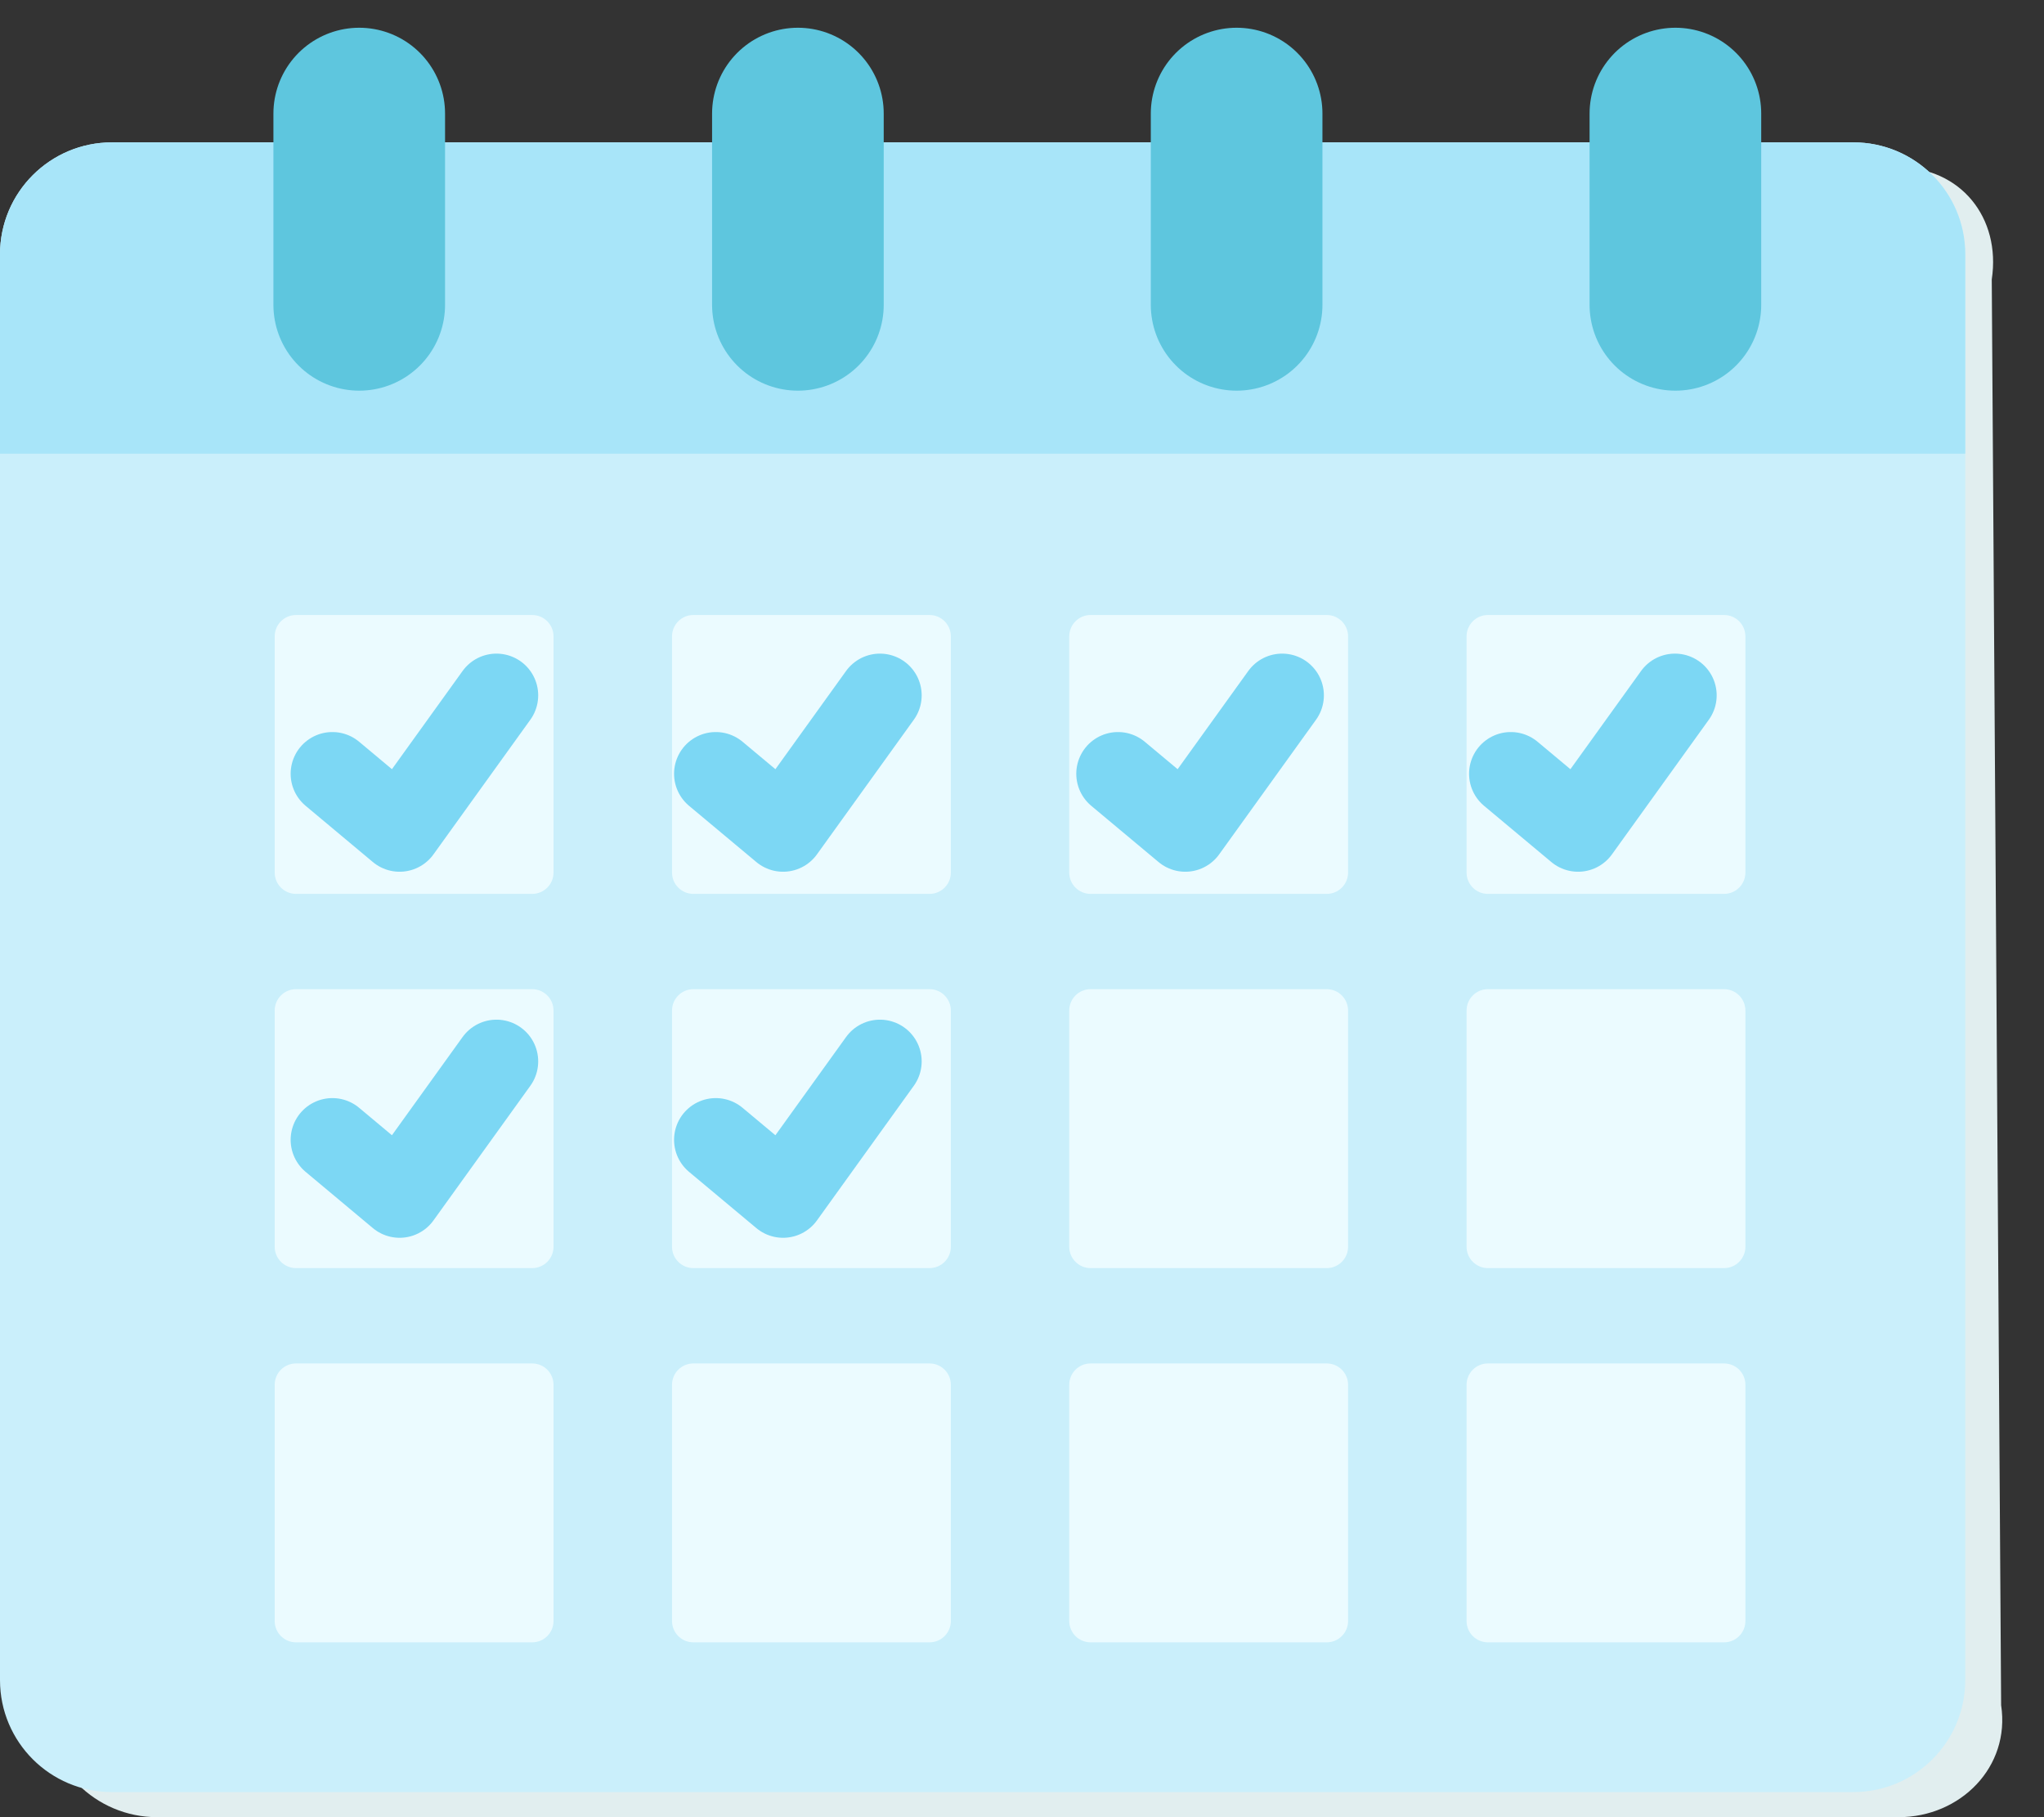 <svg width="36" height="32" viewBox="0 0 36 32" fill="none" xmlns="http://www.w3.org/2000/svg">
<rect x="0" y="0" width="36" height="32" fill="#333333" stroke="none"/>
<g id="Group 85">
<path id="Fill 1" fill-rule="evenodd" clip-rule="evenodd" d="M35.08 4.921L35.245 30.028C35.41 31.117 34.527 32 33.438 32H2.769C1.68 32 0.797 31.117 0.797 30.028V4.921C0.797 3.83 1.68 2.949 2.769 2.949H33.438C34.527 2.949 35.245 3.83 35.08 4.921Z" fill="#E1EEEF"/>
<path id="Fill 3" fill-rule="evenodd" clip-rule="evenodd" d="M34.613 4.479V29.587C34.613 30.675 33.73 31.558 32.641 31.558H1.972C0.883 31.558 0 30.675 0 29.587V4.479C0 3.388 0.883 2.507 1.972 2.507H32.641C33.73 2.507 34.613 3.388 34.613 4.479Z" fill="#CAEFFB"/>
<path id="Fill 5" fill-rule="evenodd" clip-rule="evenodd" d="M34.613 4.479V7.989H0V4.479C0 3.388 0.883 2.507 1.972 2.507H32.641C33.73 2.507 34.613 3.388 34.613 4.479Z" fill="#A8E5F9"/>
<path id="Fill 7" fill-rule="evenodd" clip-rule="evenodd" d="M9.373 15.741H5.214C5.006 15.741 4.838 15.573 4.838 15.365V11.207C4.838 10.999 5.006 10.83 5.214 10.83H9.373C9.581 10.83 9.749 10.999 9.749 11.207V15.365C9.749 15.573 9.581 15.741 9.373 15.741Z" fill="#EBFBFF"/>
<path id="Fill 9" fill-rule="evenodd" clip-rule="evenodd" d="M16.371 15.741H12.212C12.004 15.741 11.836 15.573 11.836 15.365V11.207C11.836 10.999 12.004 10.83 12.212 10.83H16.371C16.579 10.83 16.747 10.999 16.747 11.207V15.365C16.747 15.573 16.579 15.741 16.371 15.741Z" fill="#EBFBFF"/>
<path id="Fill 11" fill-rule="evenodd" clip-rule="evenodd" d="M23.367 15.741H19.208C19 15.741 18.832 15.573 18.832 15.365V11.207C18.832 10.999 19 10.83 19.208 10.83H23.367C23.575 10.83 23.743 10.999 23.743 11.207V15.365C23.743 15.573 23.575 15.741 23.367 15.741Z" fill="#EBFBFF"/>
<path id="Fill 13" fill-rule="evenodd" clip-rule="evenodd" d="M30.365 15.741H26.206C25.998 15.741 25.83 15.573 25.83 15.365V11.207C25.83 10.999 25.998 10.83 26.206 10.83H30.365C30.573 10.83 30.741 10.999 30.741 11.207V15.365C30.741 15.573 30.573 15.741 30.365 15.741Z" fill="#EBFBFF"/>
<path id="Fill 15" fill-rule="evenodd" clip-rule="evenodd" d="M9.373 22.331H5.214C5.006 22.331 4.838 22.162 4.838 21.955V17.796C4.838 17.588 5.006 17.419 5.214 17.419H9.373C9.581 17.419 9.749 17.588 9.749 17.796V21.955C9.749 22.162 9.581 22.331 9.373 22.331Z" fill="#EBFBFF"/>
<path id="Fill 17" fill-rule="evenodd" clip-rule="evenodd" d="M16.371 22.331H12.212C12.004 22.331 11.836 22.162 11.836 21.955V17.796C11.836 17.588 12.004 17.419 12.212 17.419H16.371C16.579 17.419 16.747 17.588 16.747 17.796V21.955C16.747 22.162 16.579 22.331 16.371 22.331Z" fill="#EBFBFF"/>
<path id="Fill 19" fill-rule="evenodd" clip-rule="evenodd" d="M23.367 22.331H19.208C19 22.331 18.832 22.162 18.832 21.955V17.796C18.832 17.588 19 17.419 19.208 17.419H23.367C23.575 17.419 23.743 17.588 23.743 17.796V21.955C23.743 22.162 23.575 22.331 23.367 22.331Z" fill="#EBFBFF"/>
<path id="Fill 21" fill-rule="evenodd" clip-rule="evenodd" d="M30.365 22.331H26.206C25.998 22.331 25.83 22.162 25.83 21.955V17.796C25.83 17.588 25.998 17.419 26.206 17.419H30.365C30.573 17.419 30.741 17.588 30.741 17.796V21.955C30.741 22.162 30.573 22.331 30.365 22.331Z" fill="#EBFBFF"/>
<path id="Fill 23" fill-rule="evenodd" clip-rule="evenodd" d="M9.373 28.921H5.214C5.006 28.921 4.838 28.753 4.838 28.545V24.386C4.838 24.178 5.006 24.01 5.214 24.01H9.373C9.581 24.01 9.749 24.178 9.749 24.386V28.545C9.749 28.753 9.581 28.921 9.373 28.921Z" fill="#EBFBFF"/>
<path id="Fill 25" fill-rule="evenodd" clip-rule="evenodd" d="M16.371 28.921H12.212C12.004 28.921 11.836 28.753 11.836 28.545V24.386C11.836 24.178 12.004 24.01 12.212 24.01H16.371C16.579 24.01 16.747 24.178 16.747 24.386V28.545C16.747 28.753 16.579 28.921 16.371 28.921Z" fill="#EBFBFF"/>
<path id="Fill 27" fill-rule="evenodd" clip-rule="evenodd" d="M23.367 28.921H19.208C19 28.921 18.832 28.753 18.832 28.545V24.386C18.832 24.178 19 24.01 19.208 24.01H23.367C23.575 24.01 23.743 24.178 23.743 24.386V28.545C23.743 28.753 23.575 28.921 23.367 28.921Z" fill="#EBFBFF"/>
<path id="Fill 29" fill-rule="evenodd" clip-rule="evenodd" d="M30.365 28.921H26.206C25.998 28.921 25.83 28.753 25.83 28.545V24.386C25.83 24.178 25.998 24.01 26.206 24.01H30.365C30.573 24.01 30.741 24.178 30.741 24.386V28.545C30.741 28.753 30.573 28.921 30.365 28.921Z" fill="#EBFBFF"/>
<path id="Fill 31" fill-rule="evenodd" clip-rule="evenodd" d="M7.307 5.599C7.307 6.158 6.854 6.611 6.295 6.611C5.736 6.611 5.283 6.158 5.283 5.599C5.283 5.04 5.736 4.587 6.295 4.587C6.854 4.587 7.307 5.04 7.307 5.599Z" fill="#1B6677"/>
<path id="Stroke 33" d="M6.327 5.368V2" stroke="#5EC6DE" stroke-width="3.023" stroke-linecap="round"/>
<path id="Fill 35" fill-rule="evenodd" clip-rule="evenodd" d="M15.034 5.599C15.034 6.158 14.58 6.611 14.022 6.611C13.463 6.611 13.01 6.158 13.01 5.599C13.01 5.04 13.463 4.587 14.022 4.587C14.58 4.587 15.034 5.04 15.034 5.599Z" fill="#1B6677"/>
<path id="Stroke 37" d="M14.053 5.368V2" stroke="#5EC6DE" stroke-width="3.023" stroke-linecap="round"/>
<path id="Fill 39" fill-rule="evenodd" clip-rule="evenodd" d="M22.762 5.599C22.762 6.158 22.309 6.611 21.75 6.611C21.191 6.611 20.738 6.158 20.738 5.599C20.738 5.04 21.191 4.587 21.75 4.587C22.309 4.587 22.762 5.04 22.762 5.599Z" fill="#1B6677"/>
<path id="Stroke 41" d="M21.78 5.368V2" stroke="#5EC6DE" stroke-width="3.023" stroke-linecap="round"/>
<path id="Fill 43" fill-rule="evenodd" clip-rule="evenodd" d="M30.491 5.599C30.491 6.158 30.038 6.611 29.479 6.611C28.92 6.611 28.467 6.158 28.467 5.599C28.467 5.04 28.92 4.587 29.479 4.587C30.038 4.587 30.491 5.04 30.491 5.599Z" fill="#1B6677"/>
<path id="Stroke 45" d="M29.508 5.368V2" stroke="#5EC6DE" stroke-width="3.023" stroke-linecap="round"/>
<path id="Stroke 47" d="M5.854 13.626L7.038 14.616L8.744 12.245" stroke="#7CD7F4" stroke-width="1.47" stroke-linecap="round" stroke-linejoin="round"/>
<path id="Stroke 49" d="M12.607 13.626L13.792 14.616L15.498 12.245" stroke="#7CD7F4" stroke-width="1.47" stroke-linecap="round" stroke-linejoin="round"/>
<path id="Stroke 51" d="M19.691 13.626L20.876 14.616L22.582 12.245" stroke="#7CD7F4" stroke-width="1.47" stroke-linecap="round" stroke-linejoin="round"/>
<path id="Stroke 53" d="M26.609 13.626L27.794 14.616L29.5 12.245" stroke="#7CD7F4" stroke-width="1.47" stroke-linecap="round" stroke-linejoin="round"/>
<path id="Stroke 55" d="M5.854 20.072L7.038 21.062L8.744 18.691" stroke="#7CD7F4" stroke-width="1.47" stroke-linecap="round" stroke-linejoin="round"/>
<path id="Stroke 57" d="M12.607 20.072L13.792 21.062L15.498 18.691" stroke="#7CD7F4" stroke-width="1.47" stroke-linecap="round" stroke-linejoin="round"/>
</g>
</svg>
